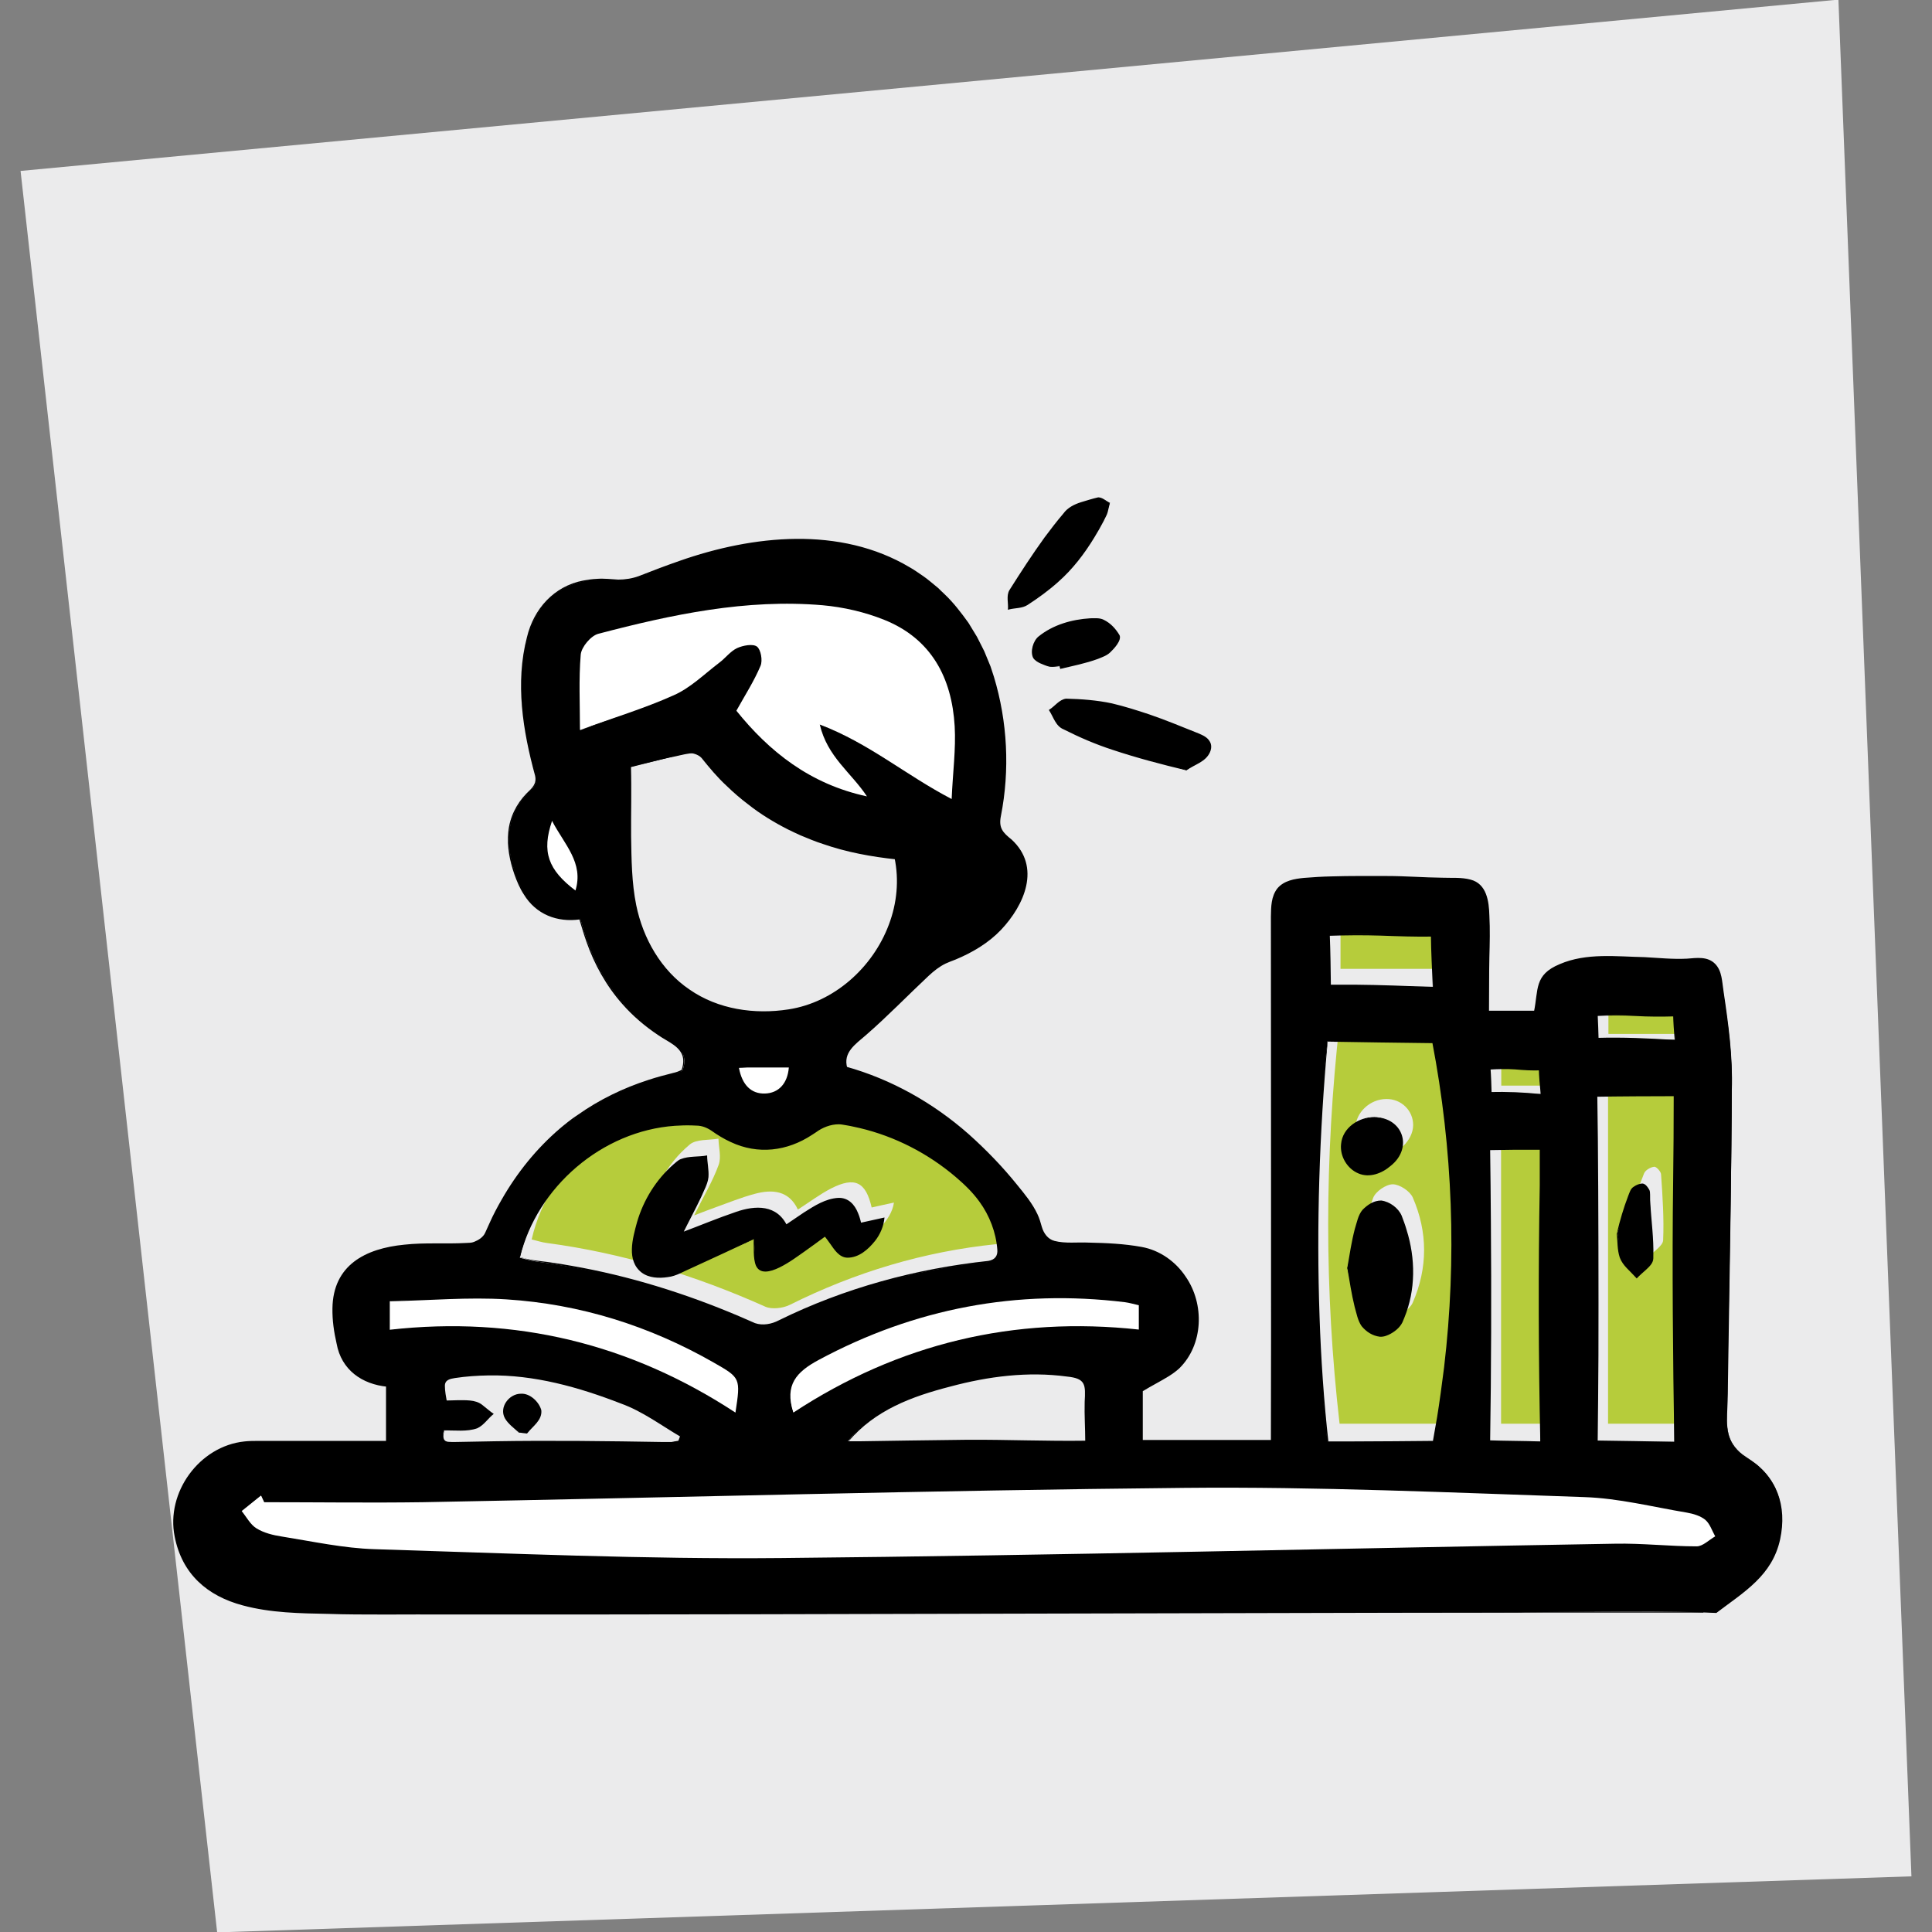 <?xml version="1.0" encoding="UTF-8"?><svg id="Layer_1" xmlns="http://www.w3.org/2000/svg" viewBox="0 0 1024 1024"><rect x="0" y="0" width="1024" height="1024" fill="#808080" stroke="none"/><defs><style>.cls-1{fill:#ebebec;}.cls-2{fill:#fff;}.cls-3{fill:#b6cc3b;}</style></defs><polygon class="cls-1" points="10.9 90.6 974.4 -.2 1013.1 994.5 115.1 1024.2 10.9 90.6"/><g id="q9BYKB"><path class="cls-3" d="M281.8,656.9c9.8-43.1,51.4-74,94.6-71.1,2.7,.2,5.7,1.5,7.9,3.1,18.5,13.2,36.8,12.9,54.8-.2,3.6-2.6,9.4-4.2,13.7-3.5,24.8,4.1,46.5,14.9,64.8,32.2,9.5,8.9,15.9,19.7,17.5,33,.7,5.6,0,8.4-6.8,9-38.5,3.9-75,14.9-109.7,32.2-3.6,1.8-9.4,2.5-12.9,1-37.1-16.6-75.5-28.4-115.9-33.8-2.6-.3-5.1-1.2-8.1-1.9Zm124.2-9.9c.2,3.8,.3,5.8,.4,7.8,.3,9,3.6,11.1,11.8,7.4,3.2-1.4,6.3-3.4,9.1-5.4,6.2-4.4,12.2-8.9,16.6-12.1,3.8,4.4,6.4,9.9,10.2,11,7.2,2.1,18.5-8.9,19.7-18.3-4.1,.9-8,1.7-11.8,2.6-3.1-13.6-8.9-16.5-21.5-10.1-6,3.1-11.4,7.2-17.6,11.2-4.7-10.1-13.5-10.9-23-8.3-7.1,1.9-13.9,4.7-20.9,7.2-3.1,1.1-6.2,2.3-11.1,4.2,5.1-10.3,9.9-18.2,13-26.8,1.5-4.1,0-9.2-.1-13.9-5.2,.9-11.7,.2-15.2,3.1-12.9,10.8-20.1,25.4-22.8,41.9-2.2,13.5,5.1,20.2,18.7,17.6,3.4-.6,6.6-2.4,9.8-3.8,11.3-4.9,22.5-9.9,34.7-15.3Z"/><path class="cls-3" d="M710,542.2h56.4c14.2,70.7,14.1,141.3,0,212.4h-56.4c-8.1-70.6-8-141,0-212.4Zm10.6,120.1c2.3,9.6,3.8,19.3,7.2,28.2,1.3,3.4,6.9,7.1,10.5,7.1,3.6,0,9-3.7,10.5-7.2,8-18.4,8-37.3,0-55.7-1.5-3.4-7-7-10.6-7-3.6,0-9.1,3.8-10.4,7.2-3.3,8.6-4.8,18-7.1,27.5Zm14.2-79.8c-8.7,0-16.3,7.2-16.4,15.4-.1,7.9,6.2,14.7,13.6,14.6,8.6,0,17-8.1,17-16.2,0-7.8-6.4-13.9-14.2-13.8Z"/><path class="cls-3" d="M893.9,754.6h-41.6v-183.6h41.6v183.6Zm-30.3-110.7c1.1,6.1,1.1,10.2,2.7,13.4,1.7,3.3,5.1,5.8,7.7,8.7,2.6-2.9,7.4-5.7,7.5-8.7,.5-11.6-.3-23.2-1.1-34.8,0-1.5-2.5-4.2-3.6-4.1-2,.2-4.7,1.8-5.4,3.5-3.2,7.8-5.7,15.8-7.9,22.1Z"/><path class="cls-3" d="M822.9,754.6h-27.3v-155.2h27.3v155.2Z"/><path class="cls-3" d="M765.9,513.5h-55.4v-27.9h55.4v27.9Z"/><path class="cls-3" d="M894.1,548h-41.6v-19.9h41.6v19.9Z"/><path class="cls-3" d="M823.1,575.4h-27.4v-18.8h27.4v18.8Z"/><g><g><path d="M903.1,854.6c-36.7-1.2-75.4,0-112.5,0H187.1c-33.3-1.3-83.1,3.4-93.1-38.6-6.1-25.5,13.8-51,40-51.3,23.6-.3,47.3,0,71.6,0v-30.4c-12.1-1.3-22.4-7.1-25.6-19.9-8.8-34.4,2.8-51.5,37.6-54.2,10.6-.8,21.3,0,31.9-.8,3-.2,7.2-2.8,8.3-5.4,19.3-45.4,52.5-74.1,100.7-85.2,1.1-.3,2.2-.9,3.2-1.3,2.9-7.9-.6-12.1-7.4-16.1-22.8-13.2-37.3-33.1-44.9-58.2-.6-2-1.2-3.9-1.9-6.4-17.5,2.2-28.2-6.7-33.8-22-6-16.5-6.5-32.7,7.5-45.9,3.9-3.7,3.4-6.6,2.2-10.8-6.2-22.5-9.3-45.2-4.2-68.3,5.2-23.4,22.6-35,46.5-32.2,4.7,.5,10-.4,14.4-2.2,30.4-12.1,61.3-21.4,94.7-18.6,49.3,4.1,84.5,35.6,94.3,84.2,4.1,20.2,4.6,40.5,.6,60.8-.9,4.8-.7,8.5,3.9,12.2,10.6,8.5,12.8,20,6.8,32.7-7.6,16.2-20.8,26-37.3,32-3.9,1.4-7.6,4-10.6,6.8-12.8,11.8-24.7,24.5-38.1,35.6-5.6,4.7-8,8.7-6.4,15.3,39.2,10.9,68.9,35.3,93.6,66.5,3.8,4.8,7.6,10.4,9,16.1,2.3,9.7,8.1,10.9,16.6,10.9,12.4,0,24.9,.1,37.1,2.3,26.9,4.7,39.4,39.3,21.7,60.4-4.9,5.9-13.3,8.9-21.6,14.2v27.9c11.4,0,23.1,0,34.8,0s23,0,35.7,0c0-4,0-7.4,0-10.8,0-89.4,0-178.8,0-268.1,0-13.2,3.2-17.9,16.5-19.1,14.4-1.3,28.9-1.1,43.3-1.1,11.8,0,23.6,1,35.5,.9,12.2-.1,17.1,3,18.1,15.2,1,12,.2,24.2,.2,36.3,0,6.1,0,12.3,0,18.9h25.7c1.6-6.9,1.1-15.4,5.1-19.5,4.7-5,13.1-7.6,20.3-8.7,8.9-1.5,18.2-.6,27.4-.4,10.3,.2,20.8,1.8,31,.6,9.7-1.1,13.4,3.6,14.5,11.2,2.3,16.6,5.3,33.4,5.3,50.1,0,55-1.2,110.1-2,165.1,0,4.7-.2,9.5-.4,14.2-.4,9.9,.9,17.5,11.4,23.9,15,9.2,20.5,24.8,16.7,42.5-4.2,19.3-19.2,27.9-33.8,39-2.2,0-4.4-.2-6.6-.3Zm-763.1-58.4c-.5-1.1-1.1-2.3-1.6-3.4-3.4,2.7-6.8,5.5-10.2,8.2,2.6,3.1,4.6,7.2,7.9,9.2,3.9,2.4,8.8,3.5,13.4,4.3,16.3,2.5,32.7,6.2,49.1,6.7,71.8,2.2,143.7,5.3,215.5,4.7,147.3-1.4,294.6-5.1,441.9-7.6,14.5-.2,28.9,1.4,43.4,1.4,3.3,0,6.6-3.5,9.8-5.3-1.7-3-2.9-6.7-5.3-8.8-2.6-2.1-6.3-3.3-9.8-3.8-18-3-36.1-7.5-54.2-8.2-70.6-2.5-141.3-5.6-212-4.9-134.6,1.3-269.1,5-403.7,7.6-28.1,.5-56.2,0-84.2,0Zm135.4-129.6c3,.7,5.5,1.5,8.1,1.9,40.3,5.4,78.8,17.2,115.9,33.8,3.5,1.6,9.3,.9,12.9-1,34.7-17.3,71.2-28.3,109.7-32.2,6.9-.7,7.5-3.4,6.8-9-1.6-13.3-8-24-17.5-33-18.3-17.3-40-28.1-64.8-32.2-4.3-.7-10.1,.9-13.7,3.5-18,13-36.3,13.3-54.8,.2-2.3-1.6-5.2-2.9-7.9-3.1-43.2-3-84.8,27.9-94.6,71.1Zm58.9-260.1c0,20.8-1.3,41.3,.3,61.6,3.6,46.5,37,73.4,81.7,67.6,38.3-5,66.8-44.6,59-81.2-41.3-4.3-76.4-19.9-102.7-52.8-1.4-1.8-5-3.1-7.2-2.7-10.3,2.1-20.5,5-31.1,7.6Zm-26.8-19.5c17.3-6.3,34-11.3,49.8-18.4,8.9-4,16.2-11.4,24.2-17.3,3.3-2.5,5.8-6.1,9.4-7.7,3.1-1.5,8.3-2.4,10.5-.8,2.1,1.6,3.1,7.4,1.9,10.2-3.5,8.1-8.3,15.7-12.8,23.8,17.3,21.5,38.9,38.9,69.2,45.4-8.3-12.6-20.9-20.9-25-38.1,26.1,10,45.5,26.8,69.9,39.5,.7-14.1,2.4-26.4,1.6-38.6-1.6-25.7-12.4-46.4-37.4-56.4-10.3-4.1-21.5-6.7-32.5-7.7-40.6-3.5-80,4.9-118.9,15.1-4,1-9,7-9.4,11-1.2,13.1-.4,26.3-.4,40.1Zm396.1,164.8c-7.9,71.3-8,141.8,0,212.4h56.4c14.1-71.1,14.1-141.7,0-212.4h-56.4Zm183.9,212.4v-183.6h-41.6v183.6h41.6Zm-71,0v-155.2h-27.3v155.2h27.3Zm-367-.3h126.1c0-8.9-.5-17.2,.1-25.4,.5-6.6-2.4-8.8-8.3-9.7-26.4-4.3-51.7,.4-76.6,8.5-15.6,5.1-30,12.3-41.4,26.6Zm-29-15.4c55.9-36.7,117.1-51.2,183.1-44v-12.9c-2.7-.6-4.9-1.3-7.3-1.6-57.4-7-111.4,3.2-162.4,30.6-11.7,6.3-18.2,13.2-13.4,27.8Zm-213.9-43.9c66.7-7.4,127.6,7.4,183.3,43.9,2.8-18.3,2.7-18.4-11.5-26.5-34.1-19.4-70.8-31-109.8-33.5-20.4-1.3-41.1,.5-61.9,1v15Zm28.8,53.4c-2.5,7.2,2.2,6.6,6.4,6.6,37.6,0,75.1,0,112.7,0,1.8,0,3.6-.6,5.3-.8,.3-.9,.7-1.8,1-2.7-9.8-5.8-19-12.8-29.4-17.1-27.5-11.4-55.9-19.1-86.1-15.4-11.7,1.4-11.7,2.3-9.4,14.8,5.1,0,10.6-.7,15.6,.3,3.3,.6,6,3.8,9,5.8-2.8,2.6-5.3,6.4-8.6,7.4-4.9,1.5-10.5,.9-16.5,1.2Zm524.1-235v-27.9h-55.4v27.9h55.4Zm128.2,28.1v-13.4h-41.6v13.4h41.6Zm-71,28.8v-13.8h-27.4v13.8h27.4ZM292.6,435.1c-5.6,16.5-2.1,26,12.4,36.9,4.5-14.8-5.8-24.4-12.4-36.9Zm99.1,131c1.7,8.9,6.5,13.6,13.7,13.4,7.3-.2,12.1-5.2,12.7-13.8-7.4,0-14.8,0-22.1,0-1.4,0-2.8,.2-4.3,.3Z"/><g><path d="M903,854.7c-208.5-.2-459.2,1.2-668.1,1-16.9-.1-43.9,.3-60.7-.3-15.2-.3-30.7-.5-45.5-4.5-18.8-5-32.2-16.6-36.1-36.4-4.8-23.5,13.1-48,36.9-50.5,4.1-.5,11-.2,15.3-.3,0,0,60.7,0,60.7,0,0,0-.9,.9-.9,.9s0-30.4,0-30.4c0,0,.7,.8,.7,.8-13.4-1.3-24.4-8.9-26.9-22.9-1.4-6.1-2.3-12.3-2.2-18.6,.3-23,17.5-31.8,38.1-33.8,10.9-1.2,21.7-.3,32.6-.9,1.6-.1,3,0,4.4-.6,2.3-.9,4.7-2.4,5.8-4.7,0,0,.5-1.1,.5-1.1s1.9-4.2,1.9-4.2c1.8-4.1,4.2-8.6,6.4-12.4,8.1-14.2,18.5-27.1,30.9-37.7,0,0,1.8-1.5,1.8-1.5,1-.8,3.7-3,4.6-3.6,.5-.4,2.3-1.6,2.9-2,11.4-8.1,24.2-14.3,37.5-18.6,4.2-1.4,9.1-2.7,13.5-3.8,1.5-.3,2.9-.9,4.3-1.6,0,0-.2,.3-.2,.3,.7-2,1.1-4,.9-6-.8-6.6-8.2-9.1-13-12.5-7.1-4.7-13.7-10.3-19.3-16.7-8.5-9.6-14.8-21-19-33-1.4-4-2.6-8.1-3.8-12.1l.4,.3c-12.1,1.7-23.3-2.6-29.8-13.3-2.1-3.2-3.6-6.8-4.9-10.4-2.5-7.2-4.1-14.9-3.3-22.6,.7-7.7,4.3-15,9.7-20.5,2.9-2.8,5.5-5,4.5-9.4-6.5-23.8-10.6-49.2-4.3-73.4,3.6-15,14.3-27,29.8-30,2.1-.4,4.9-.8,7.2-.9,3.8-.3,7.7,.2,11.4,.4,3.7,0,7.5-.6,11-1.9,7.1-2.8,14.2-5.5,21.4-8,39-13.7,85.2-18.6,122.1,3.4,2.4,1.3,4.9,3.2,7.2,4.7,2.1,1.4,5.8,4.6,7.9,6.3,.3,.3,2.6,2.6,3.1,3,4.9,4.6,9,10,12.9,15.4,.8,1.3,3.6,5.9,4.5,7.4,0,0,2.6,5.1,2.6,5.1,0,0,1.3,2.6,1.3,2.6,.6,1.5,2.6,6.4,3.3,8,0,0,1.8,5.5,1.8,5.5,7.2,23.8,8.5,49.4,3.7,73.8-1.3,6.4,1.1,8.8,5.7,12.5,15.7,14.5,6.8,34.7-5.7,47.9-6.7,7-15.2,12-24.1,15.7-1.6,.6-3.7,1.4-5.2,2.1-3.3,1.6-6.2,3.9-9,6.5-11.1,10.4-21.7,21.4-33.2,31.4-5.5,4.8-12.4,9.2-9.9,17.5,0,0-.8-.8-.8-.8,24.1,6.7,46.4,19.3,65.1,35.8,9.3,8.3,18,17.3,25.8,27,3.9,4.8,8,9.7,10.7,15.5,1,2.1,1.7,4.5,2.3,6.7,1,3.4,3.2,6.5,6.7,7.4,5.7,1.5,12.2,.6,18.2,.9,9.3,.2,18.7,.6,28,2.3,9.5,1.7,18,7.7,23.3,15.7,10.1,14.5,9.5,36.1-3.4,48.7-3.5,3.2-7.8,5.5-11.9,7.8-2.7,1.5-5.4,3-8,4.6,0,0,.6-1.1,.6-1.1,0,0,0,27.9,0,27.9,0,0-1.3-1.3-1.3-1.3,0,0,70.5,0,70.5,0,0,0-1.3,1.3-1.3,1.3,.2-32.4,0-251.8,0-278.8,.1-5.1,.1-10.5,3.4-14.8,3.5-4.2,9.1-5.1,14.1-5.6,4.9-.4,9.8-.7,14.7-.8,9.8-.3,19.6-.2,29.4-.2,9.8,0,19.6,.8,29.3,.9,5,.2,10-.3,14.9,1,8.6,2.2,9.8,11.5,10,19.1,.4,7.4,.2,14.7,0,22.1-.2,8.4-.1,20.8-.2,29.3,0,0-1-1-1-1,0,0,25.7,0,25.7,0s-.9,.7-.9,.7c2.5-12,0-19.7,13.7-25.4,14.2-6.1,30-4,45-3.7,7.5,.4,15,1.2,22.5,.8,5.1-.4,10.8-1.3,14.8,2.7,3.8,3.8,3.7,9.6,4.5,14.5,2.6,17.4,5,35,4.4,52.6,0,35-1.1,85.1-1.7,120.5-.4,10-.4,35.4-.8,45.2,0,5-.6,10.1,.4,15,.8,4.9,3.8,9.3,7.8,12.3,3,2.2,6.4,4.1,9.1,6.7,4.7,4.2,8.2,9.8,10,15.8,4.2,14.5,.3,31.2-10,42.3-6.8,7.4-15.4,12.9-23.4,19,0,0,0,0,0,0s0,0,0,0c0,0-6.6-.3-6.6-.3h0Zm0-.2s6.6,.2,6.6,.2c3.5-2.8,8.2-6,12-9,7.9-6,15.5-13.2,19.3-22.5,3.7-9.2,4.6-19.8,1.8-29.4-2.2-7.2-6.8-13.5-12.8-18-2-1.5-4.2-2.7-6.2-4.3-4.1-3-7.1-7.5-8-12.5-1-5-.4-10.1-.4-15.1,.1-5,.2-10,.3-15.1,.4-46.7,1.8-104.2,1.6-150.7,.1-10.1-.2-20-1.5-30-.8-7.2-2.1-15.2-3.1-22.4-1.1-7.3-1.3-15.7-10.6-16.4-5-.1-10,.8-15,.5-5-.1-10.1-.5-15.1-.8-14.7-.2-30.4-2.3-44.3,3.7-3.2,1.5-6.6,3.4-8.6,6.3-3.2,5.6-2.4,12.4-4.1,18.7,0,0-.7,0-.7,0,0,0-25.7,0-25.7,0h-1s0-1,0-1c0-8.6,0-20.9,0-29.4,.1-9.7,.5-19.5-.8-29.1-1.7-12.3-12.3-10.7-22.1-10.8-9.8-.1-19.6-.8-29.3-.8-14.7,0-29.3-.2-43.9,1.1-7.6,.7-13.8,2.5-14.9,10.9-1.4,32.7,0,248.5-.4,285.9,0,0,0,1.3,0,1.3,0,0-1.3,0-1.3,0s-70.5,0-70.5,0c0,0-1.3,0-1.3,0,0,0,0-1.3,0-1.3,0,0,0-27.9,0-27.9,0,0,0-.7,0-.7,7.8-5.4,17.3-8.1,23-15.8,9.2-12.1,8.7-29.8,.2-42.2-7.8-11.3-17.7-14.9-30.9-16-6.1-.6-12.3-.9-18.5-1-6.4-.3-12.5,.7-18.9-1.1-4.2-1.2-7.1-4.9-8.3-9-.6-2.2-1.2-4.4-2.1-6.5-2.5-5.5-6.4-10.2-10.3-15-23.1-28.7-53.7-52.3-89.7-62.1,0,0-.6-.2-.6-.2-.6-2.2-.9-4.4-.5-6.7,1-6.2,6.7-9.8,11-13.6,5.7-5,11.2-10.2,16.7-15.5,5.5-5.3,10.9-10.6,16.5-15.8,2.8-2.7,5.9-5.1,9.5-6.8,1.5-.8,3.7-1.5,5.4-2.2,8.7-3.5,16.9-8.4,23.5-15.1,6.3-6.7,11.6-15,13.4-24.1,1.3-7.3-1.2-14.9-6.5-20.1,0,0-1-1-1-1,0,0-1-.9-1-.9-2.3-1.8-4.7-4.1-5.3-7.2-.5-2.1-.2-4.1,0-6,3-14.9,3.6-30.1,2-45.2-1.1-11.3-3.5-22.5-7.3-33.2,0,0-2.1-5.3-2.1-5.3l-1.1-2.6s-1.3-2.5-1.3-2.5c0,0-2.5-5.1-2.5-5.1,0,0-2.9-4.8-2.9-4.8-1.9-3.2-4.3-6.3-6.5-9.3-2.5-2.8-4.8-5.8-7.6-8.4l-2-2s-1-1-1-1c-.3-.3-.7-.6-1.1-.9,0,0-4.4-3.6-4.4-3.6-.7-.6-1.5-1.2-2.3-1.7,0,0-2.3-1.6-2.3-1.6-2.9-2.3-6.6-4-9.7-5.9-3.4-1.6-6.8-3.3-10.4-4.6,0,0-5.3-2-5.3-2-1.8-.5-3.6-1-5.5-1.5-1.4-.4-4-1.1-5.5-1.3-29.9-6.5-60.9-1.1-89.5,8.7-7.2,2.4-14.3,5.1-21.4,7.9-3.6,1.3-7.5,2-11.4,1.9-5.7-.5-11.3-.9-17,.1-13.2,1.9-24.4,11.6-28.8,24.1-2.6,7.1-3.8,14.7-4.4,22.2-1.7,19,2.1,37.9,7,56.3,1,4.7-1.8,7.1-4.8,10.1-2.6,2.7-4.8,5.8-6.4,9.2-5.1,10.4-3.5,22.5,.2,33.1,3.4,10.6,11,21,22.6,22.9,3.7,.7,7.5,.7,11.3,.3h.3s0,.3,0,.3c1.8,6.1,3.6,12.2,6.1,18,4.1,9.7,9.6,18.9,16.6,26.8,5.6,6.4,12.1,11.9,19.1,16.5,3.5,2.4,7.5,4.1,10.5,7.3,3.4,3.2,3.5,8.4,1.8,12.5-1.5,.7-3,1.4-4.6,1.7-12,2.9-23.8,7-34.7,12.7-5.3,2.7-11,6.1-15.8,9.6,0,0-1.9,1.3-1.9,1.3l-.9,.7s-.9,.7-.9,.7c-17.2,13.1-30.8,30.7-40.3,50.1-1.6,3.1-2.9,6.4-4.4,9.5-1.6,3.3-5.3,5.4-8.9,5.9-17.6,1.3-36-1.4-52.7,5.3-12.3,4.7-18.9,15.2-18.9,28.3-.1,6.1,.8,12.2,2.2,18.2,.7,3,1.5,5.9,3,8.5,4.5,8.4,14,12.4,23.3,13.1,0,0,0,.8,0,.8,0,0,0,30.4,0,30.4,0,0,0,.9,0,.9,0,0-.9,0-.9,0,0,0-60.7,.1-60.7,.1,0,0-7.6,0-7.6,0-2.6,0-5,0-7.5,.3-2.4,.3-4.9,.8-7.2,1.6-20.3,6.3-33.4,29.6-27,50.2,6.1,23,26.6,31.4,48.5,33.9,12.3,1.6,25.3,1.4,37.8,1.7,13.3,.2,39.5,.2,53.1,.2,209,.4,459.4,.5,668.1,.8h0Z"/><path d="M139.9,796.3l-1.7-3.5s.2,0,.2,0-10.1,8.3-10.1,8.3c0,0,0-.3,0-.3,2.6,3.1,4.5,7,8,9.1,3.5,2.1,7.5,3.1,11.5,3.8,16.2,2.4,32.3,5.9,48.7,6.6,204.4,8.3,411,1.6,615.6-1.9,13.6-.2,35.6-.8,49.3-.9,8.2,0,16.4,.6,24.6,1,4.1,.2,8.2,.3,12.3,.3,2,.2,3.7-.6,5.4-1.7,1.7-1.1,3.3-2.4,5.1-3.5l-.3,1c-1.5-2.6-2.4-5.5-4.4-7.8-3.5-3.6-8.7-4.2-13.5-5-14.5-2.6-33.4-6.6-47.8-7.3-15.5-.6-56.4-1.9-72.7-2.4-202.7-7.5-427.3,6.8-630.3,4.2h0Zm.1-.2c193.1,0,388.7-12.1,581.8-7.7,40.4,1.1,80.8,2.7,121.2,4.4,15.8,.9,35.4,5.5,50.9,8.1,4.1,.7,8.4,1.9,11.3,5,2,2.4,3,5.5,4.5,8,0,0,.4,.6,.4,.6s-.6,.4-.6,.4c-3.4,1.9-6.8,5.8-11.2,5.4-12.3,0-24.6-1.3-36.9-1.5-13.6,0-35.3,.5-49.2,.7-205.2,3.1-410.5,12.8-615.7,2.2-16.5-.8-32.5-4.6-48.8-7.1-4-.8-8.1-1.9-11.7-4-3.7-2.3-5.5-6.3-8.2-9.5,0,0,.2-.1,.2-.1s10.2-8.2,10.2-8.2c0,0,.1-.1,.1-.1,0,0,0,.2,0,.2,0,0,1.6,3.4,1.6,3.4h0Z"/><path d="M275.5,666.5c.2,0,.3,0,.5,0h.6c.6,.3,2.7,.8,3.4,.9,4.5,1,9.2,1.2,13.7,2,2.3,.3,6.9,1.1,9.2,1.5,30.5,5.3,60.3,14.6,88.8,26.7,0,0,8.5,3.7,8.5,3.7,4.1,1.4,8.8,.5,12.6-1.5,34.7-17.1,72.7-27.4,111.1-31.5,3.3-.6,5-2.5,4.7-6-.7-9.1-4.1-18-9.5-25.4-3.6-5-8-9.2-12.7-13.2-14.6-12.4-32.1-21.4-50.7-25.8-2-.4-4.7-1.1-6.7-1.4-1.4-.2-3-.6-4.4-.6-4.4,0-8.7,1.7-12.2,4.3,0,0-2,1.3-2,1.3-13.2,8.7-28.7,10.6-43.1,3.8-3.5-1.6-7-3.7-10.2-6-2.4-1.6-5.1-2.7-8-2.7,0,0-2.3-.1-2.3-.1-3-.1-6.1,0-9.1,.2-38.5,2.7-73,32.3-82.1,69.7h0Zm-.2,.1c8.1-40.1,45.9-71.5,86.8-72.5,4.7,0,9.9-.4,14.2,2,2,1,4,2.6,5.9,3.8,7,4.3,15.1,7.2,23.4,7.1,.8,0,2.6-.1,3.4-.2,2.2-.3,4.5-.7,6.6-1.3,.8-.3,2.5-.8,3.2-1,1.2-.5,3-1.2,4.2-1.8,2-.9,4.1-2.1,6-3.3,0,0,1.9-1.3,1.9-1.3,2.6-1.9,5.6-3.4,8.7-4.1,3.1-.8,6.5-.6,9.7,0,1.1,.2,3.5,.7,4.6,1,13.7,3.1,26.9,8.5,38.7,16.1,15.3,10.1,30.9,23.2,35.5,41.8,.8,3,1.3,6.1,1.5,9.2,0,1.6,0,3.4-1.1,4.7-2.3,2.6-5.9,2.3-8.9,2.8,0,0-4.6,.5-4.6,.5-5.9,.8-12.4,1.7-18.3,2.8-28.9,5.3-56.7,15.5-82.8,28.6-4.3,2.2-9.5,3.2-14.3,1.6-33.8-15.1-69.3-26.7-105.8-33-5.3-1-10.8-1.4-15.9-3.1,0,0-1.1-.3-1.1-.3,0,0-.6-.1-.6-.1-.2,0-.4-.1-.6-.2h0Z"/><path d="M334.4,406.6c.4,12,0,24.7,.1,36.7,.2,12.2,.3,24.5,2.7,36.4,3.6,17.7,13.2,34.6,28.3,44.8,15.1,10.5,34.4,13.3,52.4,10.5,24.2-3.7,44.7-22.2,53.2-44.9,4.3-11.3,5.5-23.7,3-35.5l1,.9c-13.2-1.4-26.4-3.8-39-8.2-3.8-1.2-8.1-3-11.7-4.5-1.4-.6-5.4-2.5-6.8-3.2-7.3-3.7-14.7-8.2-21.1-13.3-4-3-7.8-6.3-11.4-9.8-4.9-4.5-9.2-9.7-13.3-14.8-.9-1-2.4-1.8-3.9-2.2-1.6-.5-3,0-4.6,.2-3.2,.7-6.5,1.4-9.7,2.1-5.5,1.3-13.8,3.3-19.2,4.5h0Zm-.2-.1c9-2.4,19.8-5.7,28.9-7.7,3.4-1.2,7.3-.5,9.9,2.2,6.4,7.6,13.2,14.6,21,20.9,7.6,6.1,16.1,11.4,24.8,15.8,1.4,.7,5.3,2.4,6.7,3.1,5.2,2.1,10.8,4.3,16.2,5.8,11.3,3.4,22.9,5.5,34.6,6.8,2.8,12.5,1.4,25.8-3.3,37.5-9.1,23-30.4,41.1-54.9,44.9-40.4,6.4-74.9-14.7-82.8-55.7-2.3-12.2-2.3-24.5-2.2-36.8,0-10.7,.9-26,1.1-36.8h0Z"/><path d="M307.5,386.9c10.9-4.3,22.7-8.1,33.7-12.4,5.6-2.1,11.1-4.4,16.5-6.9,8-3.9,14.5-10.3,21.6-15.8,1.1-.8,2.5-1.9,3.4-2.8,2.1-1.8,4.5-4.6,7-5.9,3.8-1.9,11.2-4.1,13.6,.8,1.4,3.1,1.9,6.3,.7,9.6-1.2,2.8-2.5,5.5-4,8.2-2.8,5.3-6,10.5-8.9,15.7v-1.2c13,16.3,29.1,30.7,48.5,39,6.4,2.8,13.1,5,19.9,6.5l-.6,.8c-4.1-6.4-9.6-11.8-14.4-17.9-4.8-6-8.7-12.9-10.5-20.4,0,0-.2-.7-.2-.7l.7,.3c12.6,4.7,24.3,11.5,35.7,18.6,11.4,7.1,22.6,14.5,34.5,20.6l-1.1,.7c.5-13.3,2.4-26.6,1.3-39.8-1.4-19.9-9.6-39-27.4-49.4-37.6-21.3-95.4-12.4-136.1-3.4-6.5,1.5-13,3-19.4,4.6-1.6,.4-3.3,.8-4.8,1.2-4.1,1.5-8.1,6.1-8.8,10.4-1.3,13-.7,26.8-1,39.8h0Zm-.1,.2l-.5-20.1c-.1-6.7-.1-13.4,.4-20,.4-3.6,2.6-6.5,5.1-8.9,2.4-2.6,6-3.3,9.3-4.1,6.4-1.7,12.9-3.4,19.4-4.9,32.5-7.7,66-12.7,99.4-9.1,49.9,6.4,70.6,34,66.2,83.6-.5,7.1-1.2,14.1-1.5,21.1-12.3-6.4-23.8-14.2-35.4-21.7-11.2-7.3-22.9-14-35.4-18.8,0,0,.5-.4,.5-.4,1.7,7.5,5.6,14.2,10.4,20.1,5.1,6.3,10.9,12,15.3,18.9,0,0-1.3-.3-1.3-.3-28.2-5.5-52.3-23-69.9-45.2,0,0-.5-.6-.5-.6l.3-.6c4.3-7.9,9.2-15.4,12.8-23.6,.9-2.3,.5-5.6-.6-7.9-.3-.6-.6-1-1.1-1.3-1.7-.9-3.9-.5-5.9-.1-2.9,.6-5.3,1.9-7.4,4-1.2,1.1-3.8,3.7-5,4.6-3,2.2-5.9,4.6-8.8,7-4.7,3.7-9.5,7.5-15.1,10.1-15.9,7.2-34.4,12.6-51,18.2h0Z"/><path d="M703.7,552c-4.4,48.3-6,97.5-4.3,146,.7,21.3,2.3,45.1,4.7,66.3,0,0-.4-.3-.4-.3h14.1c9,0,33-.2,42.3-.3,0,0-.7,.5-.7,.5,0,0,2.3-13.1,2.3-13.1,1.1-6.6,2.9-19.8,3.7-26.4,6.8-57.4,4.6-115.8-6.3-172.5,0,0,.8,.7,.8,.7-14-.1-42.3-.6-56.3-.8h0Zm-.2-.2c14.1-.2,42.4-.7,56.5-.8,0,0,.7,0,.7,0,0,0,.1,.7,.1,.7,12,56.8,14.2,115.6,6.6,173.1-1.6,12-4.4,28.2-6.8,40.1-16.2-.3-40.9-.2-56.9-.3,0,0-.3,0-.3,0,0,0,0-.3,0-.3-2.4-21.2-4.6-45-5.7-66.3-2.4-48.6-.3-98,5.9-146.2h0Z"/><path d="M887.4,764.2c-.7-43.4-1.2-94.4-.6-137.8,.2-15.2,.3-30.5,.3-45.8,0,0,.4,.4,.4,.4-10.4,0-31.2,.1-41.6,.3,0,0,.7-.7,.7-.7l.3,23c.3,32.9,.4,81.7,.3,114.8-.1,15.3-.2,30.6-.4,45.9,0,0-.8-.8-.8-.8,10.3,.1,31.2,.5,41.5,.7h0Zm.2,.2c-10.8,.2-31.7,.6-42.4,.7-.2-15.6-.3-31.1-.4-46.7-.2-42.2,0-95.6,.5-137.7,0,0,0-.7,0-.7,0,0,.7,0,.7,0,10.6,.2,31.4,.3,42,.3,0,15.5,.1,30.9,.3,46.4,.6,43.3,0,94.4-.6,137.7h0Z"/><path d="M816.4,764.2c-1-45-1.1-90.8-.3-135.8,0-4.8,0-14.6,0-19.4,0,0,.4,.4,.4,.4-4.6,0-9.1,0-13.7,0,0,0-13.7,.2-13.7,.2,0,0,.7-.7,.7-.7,.2,12.9,.3,25.9,.4,38.8,.3,37.6,.2,79-.4,116.4,0,0-.7-.7-.7-.7,7.8,.3,19.3,.3,27.3,.6h0Zm.2,.2c-8.1,.2-19.4,.5-27.4,.6,0,0-.7,0-.7,0s0-.7,0-.7c-.7-37.3-.7-78.8-.4-116.4,0-13.2,.2-26.3,.5-39.5,0,0,.7,0,.7,0l13.7,.2c4.7,0,9.4,0,14.1,0,0,0,0,.4,0,.4,0,4.9,0,14.6,0,19.4,.7,45,.7,90.8-.3,135.9h0Z"/><path d="M449.6,764c18.7-.3,45.2-.7,63.5-.9,20.9-.1,41.6,.8,62.5,.5,0,0-.4,.4-.4,.4,0-7-.5-14-.3-21,.5-9.1,.6-12.4-9.4-13.4-20.7-2.8-41.7-.1-61.8,5.3-20.6,5.3-39.9,12.5-54,29.1h0Zm-.2,.1c10.4-14.7,26.8-23.2,43.5-28.5,10-3.3,20.2-6,30.7-7.7,15.7-2.3,31.9-2.8,47.4,.9,6.9,2.3,5.6,8.6,5.2,14.3-.3,7-.2,14-.2,21v.4s-.4,0-.4,0c-21.1-.3-42.5,.6-63.6,.5-18.4,0-44-.6-62.6-.9h0Z"/><path d="M420.5,748.5c26.3-18.3,56.2-31.9,87.3-39.3,23.4-5.5,47.8-7.1,71.8-6.5,0,0,12,.5,12,.5l12,1-.6,.5v-12.9c-.1,0,.4,.6,.4,.6-4.3-1.1-8.4-1.7-12.9-2-6.3-.6-13.3-1-19.6-1.1-23.9-.7-48.1,1.8-71.3,7.5-19,4.6-37.6,11.2-55.3,19.7-14.6,7.3-29.8,12.3-23.9,32.1h0Zm0,.2c-6.2-16.5,3.8-24.1,17.3-30.9,4.4-2.5,10.2-5.2,14.7-7.4,35.2-16.2,73.3-24.2,112-23.5,10.8,.3,22.1,1.1,32.8,2.6,2.4,.4,4.6,1.2,6.9,1.7,0,0,0,.5,0,.5,0,0-.1,12.9-.1,12.9,0,0,0,.5,0,.5s-.5,0-.5,0l-11.9-1.1c-47.9-3.7-96.3,6.8-139.5,27.4-10,4.8-22.1,11.5-31.6,17.4h0Z"/><path d="M206.7,704.7c31.8-4.4,64.5-3,95.8,4.5,23.4,5.7,45.9,15.4,67,26.8,0,0,10.5,6,10.5,6l10.2,6.4s-.7,.3-.7,.3c.3-2.2,.6-4.3,.9-6.5,1-8,.8-11.8-6.7-15.9-7.5-4.4-15.3-8.5-23.2-12.2-31.6-15-66.2-23.4-101.2-24.5-17.5-.5-35,.6-52.6,.7,0,0,.4-.4,.4-.4s-.3,15-.3,15h0Zm-.2,.2s-.3-15.1-.3-15.1,0-.4,0-.4c0,0,.4,0,.4,0,26.2-1.1,52.8-3.8,79,0,35,4.4,68.8,17.2,98.8,35.7,7.9,4.7,8.3,8.7,7,17.4-.3,2.4-.7,4.8-1.1,7.2,0,0-.6-.4-.6-.4-26.6-17.7-56.6-30.8-87.7-37.9-15.4-3.5-31.6-6.1-47.4-7-15.5-1-32.5-.6-48.1,.6h0Z"/><path d="M235.5,758.2c-.7,2.4-1.2,5.8,2.2,6,2.2,.2,5.8,0,8.1,0,0,0,16.3-.3,16.3-.3,29.7-.5,60-.1,89.7,.4,0,0,2,0,2,0,.7,0,1.3,0,2,0,1.3-.2,2.6-.5,4-.7l-.3,.2,1-2.7,.2,.4c-10.4-6.1-20.2-13.5-31.6-17.6-22.4-8.7-46-15.3-70.1-14.9-6,.1-12,.5-17.9,1.4-2.6,.4-5.3,1-5.3,4.1,0,2.8,.6,5.9,1.1,8.7,0,0-1.1-.9-1.1-.9,4.3,0,8.8-.4,13.3,0,2.3,.2,4.8,.9,6.6,2.4,2.1,1.6,3.9,3.3,6,4.7-3,2.3-5.1,5.9-8.7,7.6-5.6,2-11.8,1-17.5,1.2h0Zm-.1-.2c5.7-.6,11.8,.1,17.2-2,3.1-1.6,4.9-4.7,7.5-7.1,0,0,0,1.2,0,1.2-2.8-1.8-5-4.3-8-5.3-5.3-1.3-10.7-.3-16.2-.3,0,0-.9,0-.9,0-.6-3.4-1.4-6.6-1.5-10.1,0-4.4,3.5-5.9,7.2-6.4,9.1-1.5,18.3-1.9,27.4-1.4,21.3,1.3,42.1,7.5,61.5,16,5.7,2.3,11,5.3,16.1,8.6,5.2,3.3,10.3,6.7,15.6,9.9-.1,.3-1,2.9-1.2,3.2-2,.3-4.2,1-6.3,.9,0,0-2,0-2,0-29.7,.5-60,1-89.7,.5,0,0-16.3-.3-16.3-.3-5.5-.5-14,1.7-10.4-7.2h0Z"/><path d="M759.4,523.1c-.4-9-.9-18.8-1-27.8,0,0,1.1,1.1,1.1,1.1-8,.2-19.6-.2-27.7-.5-9.2-.3-18.5-.2-27.7,.1,0,0,.7-.7,.7-.7,.2,4.6,.3,9.3,.4,13.9,.1,4.6,.1,9.3,.2,13.9,0,0-1.2-1.2-1.2-1.2,4,0,9.7,0,13.7,0,13.3,.1,28.2,.7,41.6,1.2h0Zm.2,.2c-18.2,.7-37.3,1.4-55.5,1.1,0,0-1.2,0-1.2,0,.1-9.7,.2-19.4,.6-29.1,0,0,0-.7,0-.7h.6c9.2,.3,18.5,.5,27.7,.1,8.6-.3,20.3-.7,28.8-.5,0,9.6-.5,19.4-1,29h0Z"/><path d="M887.6,551.1c-.4-4.8-.7-9.1-.8-13.3,0,0,.9,.9,.9,.9-6.9,.2-13.9,.2-20.8-.2-6.9-.4-13.9-.4-20.8,0,0,0,.7-.7,.7-.7,.2,4.5,.4,8.9,.5,13.4,0,0-1.1-1.1-1.1-1.1,14.1-.4,27.3,.2,41.6,1.1h0Zm.2,.2c-13.5,.9-28,1.4-41.7,1.1,0,0-1.2,0-1.2,0,0-4.8,.2-9.7,.5-14.5,0,0,0-.7,0-.7,3.7,.2,7.4,.3,11,.3,10.4,0,20.8-1.1,31.2-.6,0,0,1,0,1,0-.1,4.9-.5,10-.9,14.4h0Z"/><path d="M816.6,579.9c-.5-5-.9-9.3-1-13.7l1.1,1.1c-4.6,.2-9.2-.1-13.7-.5-4.6-.3-9.1-.2-13.7,.1,0,0,.7-.7,.7-.7,.3,4,.5,9.7,.6,13.8,0,0-1.2-1.2-1.2-1.2,9.3-.2,18.1,.1,27.4,1.1h0Zm.2,.2c-9.4,1.1-19.3,1.4-28.8,1.1,0,0,0-1.2,0-1.2,.1-4.1,.2-9.8,.6-13.8,0,0,0-.7,0-.7,2.5,.1,5,.3,7.5,.3,7.2,.1,14.4-1,21.7-.7,0,5.1-.5,10.4-1,14.9h0Z"/><path d="M292.6,435.2c-.3,1.7-.5,3.6-.9,5.2-2.5,13.4,2,23.9,13.7,31.1,0,0-1.2,.4-1.2,.4,3.7-14-7.1-24.4-11.7-36.6h0Zm0-.2c8.1,11.5,19.1,23.3,12.7,38.3,0,0-.8-.7-.8-.7-5.3-4.9-11-9.6-14.1-16.3-1.5-3.4-1.7-7.3-1.2-10.9,.4-3.6,1.7-7.3,3.3-10.4h0Z"/><path d="M391.8,566.2c1.2,3,2.6,6.4,4.9,8.7,3.4,3.5,8.9,5,13.5,3.3,5-1.9,6.6-7.6,6.8-12.5,0,0,1.1,1.2,1.1,1.2-8.8,.5-17.6-.1-26.3-.7h0Zm-.2-.1c2.2-.6,4.4-.9,6.7-1.1,7-.6,14-.6,21.1-.3-.3,8.2-5.7,14.9-14.1,15.6-8.3,1.1-13.7-6.6-13.7-14.2h0Z"/></g></g><g><path d="M628.8,408.2c-14.5-4.4-27.2-7.9-39.8-12.1-8.9-3-17.8-6.3-26.2-10.5-2.9-1.5-4.3-6-6.4-9.2,3-1.9,6-5.7,8.9-5.5,9.3,.5,18.9,1.5,27.9,4.1,13,3.7,25.7,8.6,38.3,13.5,4.6,1.8,12,3.4,9.1,10.4-1.7,4-7.6,6.2-11.7,9.3Z"/><path d="M628.8,408.3c-13.3-3.2-26.3-6.6-39.2-10.9-8.9-2.9-17.5-6.6-25.8-10.8-4.3-1.7-5.4-6.5-7.7-10,0,0-.2-.3-.2-.3l.3-.2c2.9-1.8,5.2-5.3,8.8-5.8,8.1,.2,16.3,.8,24.3,2.5,6.8,1.6,13.4,3.7,20,5.9,8.8,3,17.3,6.6,25.9,10,2.3,1,4.7,2,6,4.3,1.1,1.8,.9,3.9,.1,5.7-2.3,5.2-8.2,6.5-12.5,9.6h0Zm0-.2c3.8-3.5,10.8-5.6,11.5-11.3,.5-4.7-5.7-5.8-9.2-7.2-2-.7-7.6-2.8-9.7-3.6-8.5-3.1-17.4-6.4-26-9.1-9.8-3.1-20.1-4.6-30.3-5.4-3.3,.4-5.6,3.6-8.4,5.3,0,0,.1-.5,.1-.5,2.1,3,3,7.2,6.3,9,8.8,4.2,18,7,27.2,10.1,12.8,4.2,25.9,8.1,38.5,12.7h0Z"/></g><g><path d="M588.2,266.5c-1.1,3.2-1.4,5.1-2.3,6.6-10.5,18.8-22.9,35.9-41.7,47.3-2.6,1.6-6.3,1.4-9.5,2,.2-3.1-.6-6.9,.9-9.1,9.5-14.1,18.9-28.4,29.6-41.6,3.5-4.3,10.7-5.8,16.4-7.7,1.7-.6,4.4,1.6,6.5,2.5Z"/><path d="M588.3,266.4c-.4,1.6-.8,3.3-1.2,5-.3,1.4-1.5,3.3-2.1,4.7-1.6,3-3.2,5.9-5,8.8-5.3,8.7-11.5,16.8-19.1,23.5-5,4.5-10.5,8.5-16.2,12.2-2.9,1.9-6.6,1.6-9.8,2.4,0,0-.7,.2-.7,.2,.4-3.4-1-7.3,.8-10.4,6-9.5,12.1-18.9,18.6-27.9,3.2-4.3,6.5-8.6,10-12.7,2.2-3.1,5.8-4.9,9.3-6,3-.9,6.1-1.9,9.2-2.6,2.5,.1,4.1,2,6.3,3h0Zm-.2,.1c-2-.5-3.9-2.3-6-2.2-4.4,1.6-9.4,3-13.3,5.5-1.4,.9-2.6,2.2-3.6,3.5-3.3,4.2-6.4,8.5-9.5,12.9-6.3,8.7-13.1,18.5-19.3,27.4-1.6,2.6-.7,5.8-1.1,8.8,0,0-.7-.6-.7-.6,3.3-.6,6.8,0,9.7-1.9,14.4-8.7,24.7-22.4,34.1-36.1,2-3,4.9-7.5,6.8-10.6,1.4-2.1,1.8-4.6,2.9-6.8h0Z"/></g><g><path d="M561.7,353c-2.1-.1-4.3,.3-6.1-.4-2.7-1.2-6.7-2.8-7.3-4.9-.7-2.7,.5-7.4,2.6-9.2,8.7-7.7,19.7-10.8,31-9.9,3.9,.3,8.5,5,10.6,8.8,.8,1.5-3.9,7.7-7.3,9.3-7.3,3.4-15.3,5.2-23.1,7.7-.1-.4-.3-.8-.4-1.2Z"/><path d="M561.6,353.1c-1.7,.2-3.4,.5-5.2,.3-1.8-.4-3.3-1.1-5-1.8-1.3-.6-2.9-1.5-3.8-2.9-1.7-3.4,0-9.1,2.9-11.4,7.7-6.2,17.6-9,27.4-9.6,2.3,0,5-.3,7.1,.8,3.7,1.8,6.4,4.8,8.4,8.2,1.2,2.8-3.1,7.3-5,9.1-1.8,1.7-4.2,2.5-6.4,3.4-6.5,2.4-13.2,3.7-19.9,5.3,0,0-.2,0-.2,0v-.2s-.3-1.2-.3-1.2h0Zm.1-.2l.6,1.3s-.3-.1-.3-.1c6.3-2.6,12.9-4.4,19.2-7.1,1.5-.7,3-1.2,4.3-2.1,2.3-1.8,4.8-4.4,5.8-7.1-1.8-3.1-5.6-8-10-8.5-.8-.1-2.5-.2-3.4-.3-9.8-.6-19,3.3-26,9.9-2.1,1.6-3.9,7.2-2.2,9.4,1.4,1.5,3.6,2.5,5.5,3.4,1.9,1.2,4.1,.8,6.5,1.2h0Z"/></g><path class="cls-2" d="M139.9,796.2c28.1,0,56.2,.4,84.2,0,134.6-2.5,269.1-6.3,403.7-7.6,70.6-.7,141.3,2.5,212,4.9,18.1,.6,36.2,5.2,54.2,8.2,3.4,.6,7.2,1.7,9.8,3.8,2.5,2.1,3.6,5.8,5.3,8.8-3.3,1.9-6.6,5.3-9.8,5.3-14.5,0-28.9-1.7-43.4-1.4-147.3,2.5-294.6,6.2-441.9,7.6-71.8,.7-143.7-2.5-215.5-4.7-16.4-.5-32.8-4.1-49.1-6.7-4.6-.7-9.5-1.9-13.4-4.3-3.3-2-5.3-6-7.9-9.2,3.4-2.7,6.8-5.5,10.2-8.2,.5,1.1,1.1,2.3,1.6,3.4Z"/><path class="cls-2" d="M307.4,387c0-13.7-.7-27,.4-40.1,.4-4,5.4-10,9.4-11,38.9-10.2,78.3-18.6,118.9-15.1,11,1,22.3,3.6,32.5,7.7,25,10,35.9,30.7,37.4,56.4,.7,12.2-1,24.5-1.6,38.6-24.4-12.7-43.8-29.6-69.9-39.5,4,17.2,16.7,25.5,25,38.1-30.3-6.5-51.9-23.9-69.2-45.4,4.5-8.1,9.4-15.7,12.8-23.8,1.2-2.8,.2-8.6-1.9-10.2-2.2-1.6-7.4-.6-10.5,.8-3.6,1.7-6.2,5.3-9.4,7.7-7.9,6-15.3,13.4-24.2,17.3-15.8,7.1-32.5,12.1-49.8,18.4Z"/><path class="cls-2" d="M420.5,748.6c-4.8-14.6,1.7-21.5,13.4-27.8,51-27.4,105.1-37.6,162.4-30.6,2.3,.3,4.6,1,7.3,1.6v12.9c-66-7.2-127.2,7.3-183.1,44Z"/><path class="cls-2" d="M206.6,704.7v-15c20.9-.4,41.5-2.3,61.9-1,39,2.5,75.7,14,109.8,33.5,14.2,8.1,14.3,8.2,11.5,26.5-55.7-36.5-116.6-51.4-183.3-43.9Z"/><path class="cls-2" d="M292.6,435.1c6.6,12.6,16.9,22.2,12.4,36.9-14.5-11-18-20.5-12.4-36.9Z"/><path class="cls-2" d="M391.7,566.1c1.5-.1,2.9-.3,4.3-.3,7.4,0,14.7,0,22.1,0-.7,8.6-5.5,13.6-12.7,13.8-7.2,.2-12-4.5-13.7-13.4Z"/><g><path d="M399.6,656.7c-12.2,5.4-23.5,10.4-34.7,15.3-3.2,1.4-6.4,3.2-9.8,3.8-13.6,2.6-21-4.1-18.7-17.6,2.7-16.5,9.9-31.1,22.8-41.9,3.5-2.9,10.1-2.2,15.2-3.1,.1,4.7,1.6,9.8,.1,13.9-3.2,8.5-7.9,16.5-13,26.8,4.9-1.8,8-3,11.1-4.2,6.9-2.5,13.8-5.3,20.9-7.2,9.5-2.5,18.2-1.8,23,8.3,6.1-3.9,11.6-8.1,17.6-11.2,12.5-6.4,18.4-3.4,21.5,10.2,3.8-.8,7.7-1.7,11.8-2.6-1.1,9.3-12.5,20.4-19.7,18.3-3.8-1.1-6.3-6.6-10.2-11-4.4,3.2-10.4,7.8-16.6,12.1-2.9,2-5.9,3.9-9.1,5.4-8.2,3.7-11.5,1.5-11.8-7.4,0-2-.2-4-.4-7.8Z"/><path d="M399.5,656.8c-11.2,5.2-22,10.3-32.8,15.2-4.1,1.7-8.2,4.4-12.8,4.9-4.6,.7-9.9,.5-13.8-2.4-8.2-6.3-4.8-18.1-2.5-26.6,3.4-11.8,10.1-22.6,19.3-30.7,1.1-.9,2.5-2.3,3.8-2.8,4.5-1.8,9.5-1.1,14.1-2,0,3.8,1,7.6,.7,11.5-.4,3.7-2.4,7-3.8,10.4-3.1,6.6-6.6,13-9.8,19.5l-.6-.6c9.6-3.6,18.9-7.5,28.6-10.8,10.5-3.7,22.1-4.1,27.5,7.7,0,0-1.6-.5-1.6-.5,3.5-2.3,7-4.8,10.5-7.1,5.4-3.4,11.2-7.2,18-7.6,5.3-.2,8.7,3.5,10.5,8.1,.9,2.1,1.4,4.2,1.9,6.3,0,0-1.5-1-1.5-1,0,0,11.8-2.6,11.8-2.6s1.8-.4,1.8-.4c-.4,4.6-2.3,9-5,12.4-3.6,4.5-8.6,9-14.8,8.9-4.3-.2-6.8-4.3-9-7.4-1.1-1.5-2.1-3-3.3-4.3h1.3c0,.1-11.7,8.5-11.7,8.5-5,3.4-21.4,16.4-25.6,7.5-1.7-4-1-10.1-1.3-14.3h0Zm.1-.2l.6,7.3c.2,2.4,.3,4.8,1.3,6.9,3.8,7.7,19.5-5.4,23.8-8.5,0,0,11.5-8.6,11.5-8.6l.7-.5c2.8,2.9,4.9,6.6,7.5,9.3,5.3,5.7,13.2-1.4,16.7-6,2.1-2.8,3.8-6.1,4.2-9.4l1.6,1.4-11.8,2.6-1.2,.3c-2.1-9.2-5-16.7-15.9-12.4-8.2,3.2-15.2,8.9-22.6,13.5-3.3-8.2-9.7-11.3-18.3-9.9-7.5,1.2-14.6,4.1-21.7,6.6-5.2,1.8-10.3,3.7-15.5,5.5,3.4-6.9,7.2-13.6,10.5-20.5,1.4-3.3,3.3-6.5,3.6-10.1,.2-3.6-.7-7.1-.8-10.9l.6,.5c-5,1.1-10.7,0-15,3.3,0,0-1.7,1.5-1.7,1.5-8.8,8.1-14.9,18.8-18.2,30.2-1.7,6.9-4.7,15.7-.5,22.2,1.8,2.6,4.9,4.1,7.9,4.4,1,.2,2.2,.2,3.2,.2,1,0,2.3-.1,3.3-.3,4.5-.5,8.3-2.8,12.5-4.5,11.3-4.8,22.6-9.4,33.5-14h0Z"/></g><g><path d="M714.2,672c2.3-9.5,3.8-18.9,7.1-27.5,1.3-3.4,6.8-7.1,10.4-7.2,3.6,0,9.1,3.6,10.6,7,8,18.4,8,37.3,0,55.7-1.5,3.4-6.9,7.1-10.5,7.2-3.6,0-9.2-3.7-10.5-7.1-3.4-8.9-4.9-18.5-7.2-28.2Z"/><path d="M714.1,672c1.2-6.9,2.2-13.8,4-20.7,1.1-3.4,1.7-7.3,4.1-10.1,2.7-2.7,5.9-4.9,9.9-4.9,4.5,.6,9,3.9,10.8,8,.9,2.4,1.9,5,2.6,7.5,4.8,15.2,4.9,31.9-1.2,46.7,0,0-.5,1.2-.5,1.2-1.1,3.2-3.8,5.6-6.7,7.2-1.7,.9-3.5,1.7-5.7,1.6-4-.5-7.2-2.6-9.7-5.6-2.1-3-2.7-6.8-3.7-10.2-1.7-6.9-2.7-13.7-3.9-20.7h0Zm.2,0c2,6.6,3.5,13.5,5.5,20.2,.7,2.5,1.6,4.9,2.5,7.3,.3,.7,.7,1.3,1.2,1.9,2,2.2,5.1,4.3,8.1,4.5,3.6,0,7.6-2.9,9.5-6,2.5-5.4,4.3-11.2,5.5-17.1,2.5-12.8,1.1-26.3-4.6-38-1.8-3.5-6-6.1-9.8-6.4-3,0-6.2,2.2-8.2,4.3-2.2,2.5-2.8,6.1-3.9,9.1-2,6.6-3.5,13.5-5.6,20.1h0Z"/></g><g><path d="M728.4,592.2c7.9,0,14.2,6.1,14.2,13.8,0,8.1-8.4,16.1-17,16.2-7.4,0-13.7-6.7-13.6-14.6,.1-8.2,7.7-15.3,16.4-15.4Z"/><path d="M728.4,592.1c15.3,.2,20.7,16.4,8.6,25.9-4.5,3.9-11.2,6.5-17.1,3.9-5.9-2.5-9.8-9.1-9.1-15.5,.7-8.7,9.5-14.4,17.6-14.3h0Zm0,.2c-11.8,.2-19.8,15-11.9,24.4,5.1,6.4,14.2,6.1,20,.7,2.9-2.6,4.7-6.3,5-9.9,.7-7.4-5.2-15.4-13.1-15.2h0Z"/></g><g><path d="M857.2,653.6c2.2-6.2,4.7-14.3,7.9-22.1,.7-1.7,3.5-3.2,5.4-3.5,1.1-.1,3.5,2.6,3.6,4.1,.7,11.6,1.6,23.2,1.1,34.8-.1,3-4.9,5.8-7.5,8.7-2.6-2.9-6-5.3-7.7-8.7-1.7-3.2-1.6-7.4-2.7-13.4Z"/><path d="M857,653.6c1.6-6.8,3.5-13.3,6-19.8,.7-1.7,1.2-3.8,2.9-4.8,1.4-1,3.1-1.7,4.8-1.7,1.4,.3,2.2,1.4,2.9,2.4,.4,.6,.8,1.2,.9,2,.2,2,0,3.9,.2,5.9,.5,9.4,1.9,18.9,1.6,28.4,0,0,0,.6,0,.6,0,0,0,.3,0,.3,0,2.7-2.5,4.8-4.1,6.3-1.7,1.5-3.2,2.8-4.7,4.4-1.7-1.9-3.5-3.6-5.3-5.5-1.5-1.6-2.9-3.4-3.7-5.6-1.4-4.3-1.1-8.4-1.6-12.8h0Zm.2,0c1.8,5.9,1.5,12.6,6.6,16.8,1.5,1.4,3.1,2.8,4.6,4.4h-1.9c2.1-2.5,5.4-4.3,7-7,.4-.6,.3-1.3,.4-2,0,0,.1-2.6,.1-2.6,.3-10.2,.7-20.6-.6-30.8-.2-1.3-1.6-2.8-2.7-3.4-.4-.1-.2,0-.7,0-1.7,.5-3.5,1.5-4.2,3.1-2.6,6.5-5.7,15.1-8.7,21.4h0Z"/></g><g><path d="M275,759.1c-2.5-3.4-6.6-6.5-7.1-10.1-.8-6,3.8-10.7,9.6-9.7,3.3,.6,8.1,5.6,8.2,8.9,.1,3.6-4.3,7.3-6.7,11-1.4,0-2.7,0-4.1,0Z"/><path d="M274.9,759.2c-2.5-2.3-5.6-4.5-7.3-7.5-3.2-5.8,2.2-13,8.5-13,4.8-.3,9.6,4.3,10.8,8.7,.6,5.3-4.5,8.5-7.3,12.1,0,0-.3,.3-.3,.3-1.5-.1-3-.4-4.4-.6h0Zm.1-.2c1.2-.2,2.9-.4,4-.6,0,0-.6,.3-.6,.3,1.1-2.1,2.6-3.9,3.8-5.7,2.1-2.9,3-5,1-7.8-1.7-2.5-4-5.3-7.2-5.5-6-.6-8.8,6.2-6.6,11,1.4,2.8,4.2,5.5,5.5,8.3h0Z"/></g></g></g></svg>